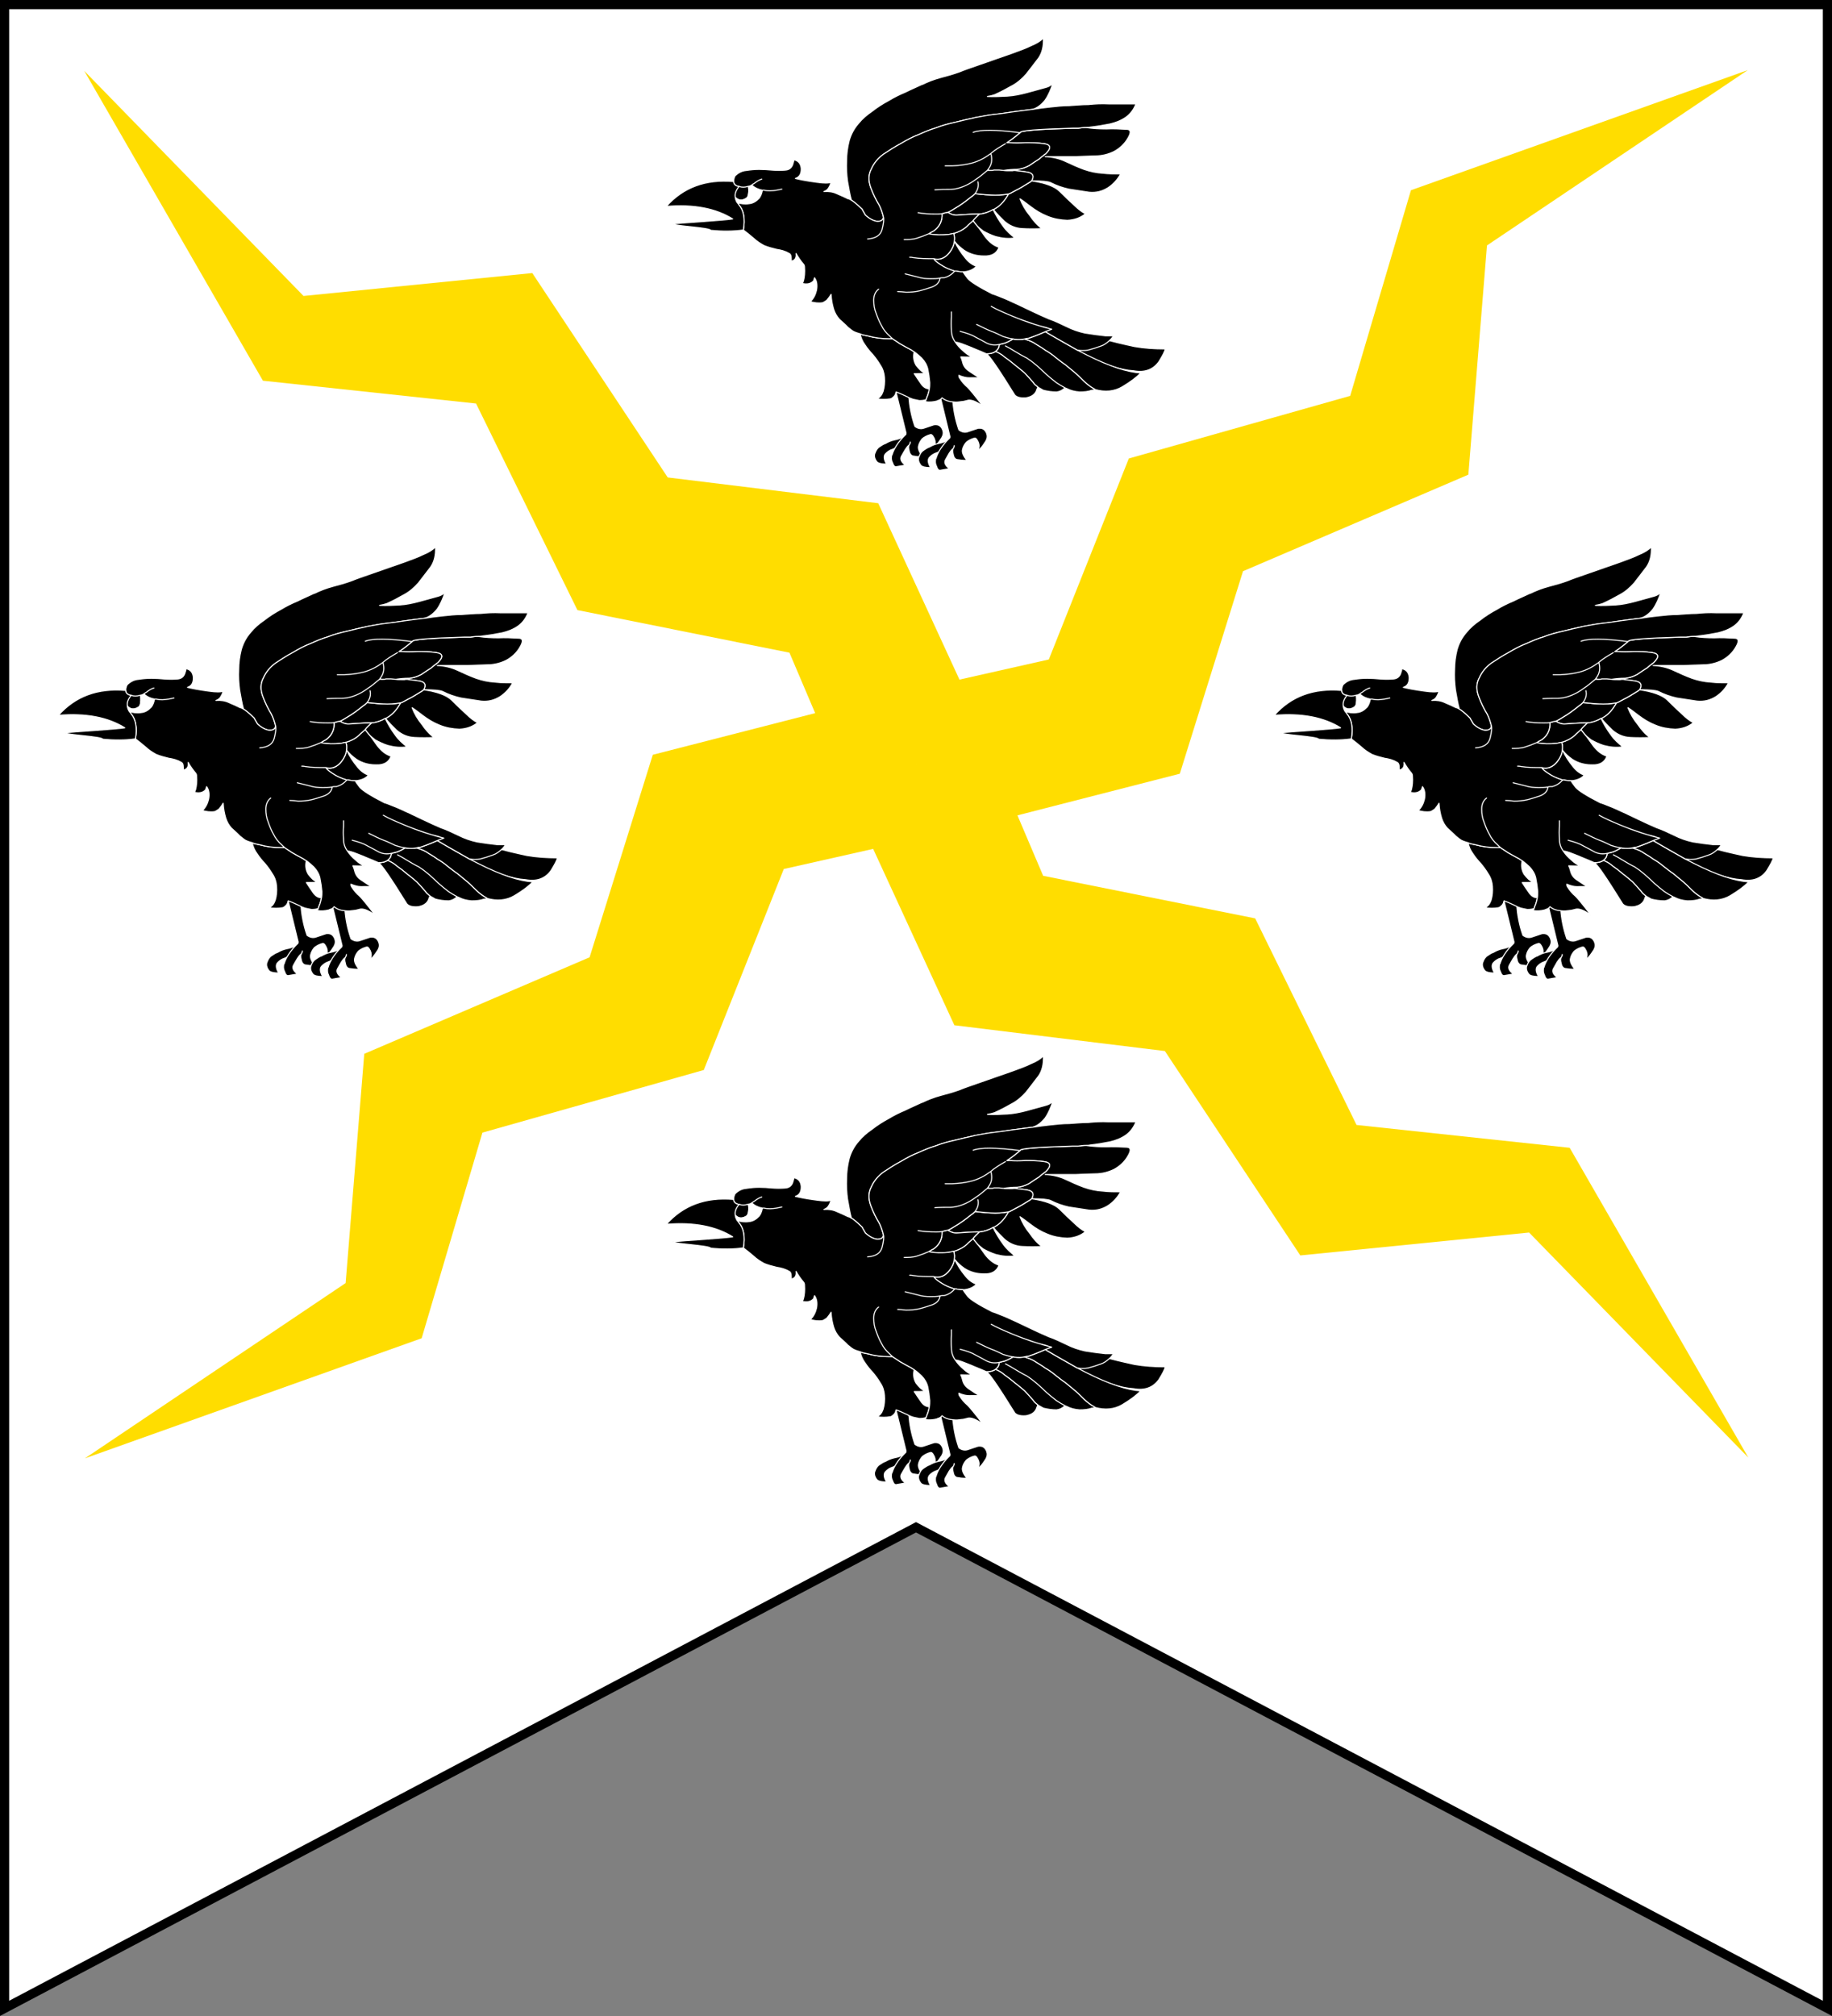 <?xml version="1.0" encoding="UTF-8" standalone="no"?>
<svg xmlns="http://www.w3.org/2000/svg" xmlns:xlink="http://www.w3.org/1999/xlink" width="600" height="660">
  <rect width="100%" height="100%" fill="#808080" stroke="none"/>
  <defs>
    <g id="crow" style="fill:#000000;stroke:#ffffff;stroke-width:0.5;stroke-linecap:round;stroke-linejoin:round;" transform="matrix(0.779,0,0,0.779,65.02,263.4)">
	<path d="m 277.49,504.44 c -1.05,0.67 -1.67,1.76 -2.15,3.13 -0.18,0.34 -0.23,0.76 -0.23,1.28 0,0.89 0.42,1.83 1.01,2.66 0.6,0.86 2.15,1.25 4.68,1.3 -1.32,-2.18 -1.41,-3.92 -0.59,-4.9 0.82,-0.94 1.95,-1.81 3.4,-2.25 0.44,-0.18 1.01,-0.36 1.66,-0.99 0.64,-0.66 1.61,-1.67 2.55,-2.68 0.45,-0.48 1.08,-1.02 1.58,-1.53 l -0.74,-0.82 c -1.34,0.77 -2.65,1.21 -4.15,1.49 -1.61,0.36 -3,0.97 -4.21,1.71 -0.98,0.32 -1.89,0.96 -2.81,1.6 z"/>
	<path d="m 283.2,508.33 c -0.25,1.05 -0.36,2.44 0.34,3.78 0.51,1.62 1.15,2.22 2.16,1.86 1.1,-0.16 2.31,-0.43 3.88,-0.69 -1.94,-1.43 -2.58,-2.96 -1.86,-4.27 0.67,-1.28 1.32,-2.38 1.78,-3.17 0.56,-0.85 1.01,-1.64 1.86,-2.28 0.21,-0.3 0.43,-0.8 0.49,-1.36 0,0.56 -0.28,1.06 -0.49,1.36 -0.39,0.57 -0.41,1.53 0,2.98 0.21,1.37 1.03,2.28 1.92,2.38 1.11,0.18 2.41,0.44 4.42,0.35 -1.62,-2.17 -2.31,-3.86 -1.99,-5.17 0.23,-1.24 0.93,-2.53 1.76,-3.52 1.05,-0.9 2.25,-1.54 3.75,-1.96 0.39,-0.2 0.91,0.17 1.29,0.85 0.82,1.25 1.17,2.58 0.82,3.87 0,0.38 -0.17,0.67 -0.17,1.04 0.39,-0.22 0.74,-0.58 0.93,-0.86 1.1,-1.15 1.79,-2.43 2.56,-3.58 0.68,-1.29 0.77,-2.46 0.28,-3.72 -0.69,-1.69 -1.76,-2.41 -3.29,-2.39 -0.33,0 -0.67,0 -1.09,0.17 -1.41,0.55 -2.9,0.95 -4.32,1.49 -1.29,0.49 -2.76,0.3 -4.19,-0.82 -1.69,-4.96 -2.55,-9.92 -2.87,-14.45 -0.18,-2.17 -0.18,-5.02 0.18,-8.08 -1.93,0.82 -3.81,1.2 -5.76,0.72 -0.17,0.78 -0.54,1.57 -1.25,2.13 l 0.17,0.18 5.29,22.36 c 0.17,0.28 0,0.58 0,0.95 -3.77,3.7 -5.79,7.36 -6.45,9.85 z"/>
	<path d="m 298.07,506.14 c -1.06,0.68 -1.69,1.74 -2.17,3.13 -0.19,0.35 -0.25,0.77 -0.23,1.29 0,0.89 0.41,1.81 1.02,2.67 0.58,0.86 2.14,1.24 4.68,1.28 -1.32,-2.2 -1.41,-3.91 -0.61,-4.89 0.82,-0.94 1.95,-1.81 3.41,-2.28 0.42,-0.17 1,-0.33 1.65,-0.96 0.64,-0.68 1.62,-1.67 2.57,-2.68 0.46,-0.5 1.08,-1.05 1.55,-1.53 l -0.73,-0.82 c -1.34,0.76 -2.63,1.2 -4.12,1.49 -1.62,0.34 -3.02,0.96 -4.22,1.69 -0.99,0.32 -1.9,0.97 -2.8,1.61 z"/>
	<path d="m 303.76,510.04 c -0.26,1.02 -0.34,2.44 0.35,3.77 0.48,1.61 1.13,2.22 2.14,1.87 1.09,-0.17 2.32,-0.45 3.9,-0.69 -1.95,-1.43 -2.58,-2.98 -1.86,-4.27 0.68,-1.29 1.3,-2.39 1.75,-3.19 0.59,-0.85 1.02,-1.63 1.91,-2.26 0.17,-0.3 0.42,-0.81 0.45,-1.37 0,0.56 -0.28,1.07 -0.45,1.37 -0.42,0.57 -0.44,1.51 0,2.98 0.19,1.37 0.97,2.27 1.87,2.38 1.12,0.17 2.43,0.43 4.45,0.35 -1.66,-2.18 -2.34,-3.87 -2.01,-5.17 0.23,-1.24 0.92,-2.53 1.77,-3.52 1.06,-0.92 2.27,-1.55 3.76,-1.97 0.38,-0.19 0.92,0.17 1.26,0.83 0.82,1.28 1.17,2.6 0.82,3.9 0,0.37 -0.17,0.65 -0.17,1.04 0.4,-0.21 0.72,-0.57 0.92,-0.85 1.12,-1.16 1.8,-2.45 2.58,-3.59 0.68,-1.29 0.77,-2.45 0.3,-3.71 -0.72,-1.72 -1.79,-2.45 -3.32,-2.41 -0.34,0 -0.67,0 -1.07,0.17 -1.43,0.56 -2.95,0.94 -4.35,1.5 -1.3,0.49 -2.73,0.28 -4.19,-0.84 -1.69,-4.94 -2.57,-9.9 -2.86,-14.43 -0.18,-2.18 -0.18,-5.02 0.17,-8.1 -1.98,0.84 -3.82,1.2 -5.78,0.72 -0.18,0.79 -0.53,1.59 -1.24,2.16 l 0.17,0.17 5.27,22.36 c 0.19,0.28 0,0.56 0,0.94 -3.77,3.71 -5.77,7.35 -6.41,9.86 z"/>
	<path d="m 297.47,330.15 c -2.74,1.34 -5.45,2.5 -7.99,3.82 -2.76,1.17 -5.33,2.5 -7.73,4.01 -2.72,1.5 -5.29,3.17 -7.73,5.15 -2.41,1.67 -4.68,3.68 -6.35,5.84 -2.1,2.49 -3.48,5.15 -4.37,8.32 -0.76,3.15 -1.2,6.31 -1.2,9.64 -0.17,3.16 0,6.48 0.44,9.82 0.6,3.34 1.06,6.5 1.82,9.16 0.29,0.17 0.45,0.32 0.73,0.48 1.53,1.17 2.9,2.49 4.25,3.84 0.44,1.01 1.07,1.84 1.54,2.82 1.94,1.84 3.9,2.83 5.58,3.01 1.81,0 2.71,-0.66 2.88,-1.99 -0.47,-2 -1.07,-4 -1.98,-5.81 -1.5,-2.51 -2.85,-5.35 -3.94,-8.35 -1.21,-3.32 -1.21,-6.32 0.3,-9.13 1.22,-2.83 3.18,-5.18 5.62,-7.01 2.7,-1.82 5.41,-3.67 8.15,-5.14 2.72,-1.67 5.43,-3.18 8,-4.16 2.89,-1.33 5.6,-2.53 8.34,-3.35 2.85,-1.16 5.88,-1.99 8.76,-2.64 3.15,-0.85 6.18,-1.52 9.08,-2.18 3.01,-0.5 5.73,-1.15 8.59,-1.5 3.2,-0.33 6.21,-0.84 9.38,-1.31 2.87,-0.36 5.9,-0.84 8.93,-1.2 0,0 0,0 0.18,0 2.27,-0.66 4.22,-2.13 6.06,-4.47 1.67,-2.49 2.71,-5.17 3.64,-8 -0.93,0.82 -1.97,1.51 -3.32,1.85 -2.88,0.84 -5.77,1.65 -8.8,2.49 -3,0.82 -6.05,1.48 -9.05,1.67 -3.02,0.18 -6.22,0.34 -9.38,0.18 1.21,-0.18 2.26,-0.48 3.32,-0.82 2.88,-1.33 5.61,-2.82 8.17,-4.33 2.42,-1.31 4.69,-3.32 6.66,-5.63 1.97,-2.68 3.93,-5.17 5.73,-7.66 1.67,-2.5 2.44,-5.66 2.26,-9.67 -1.5,1.52 -3.31,2.68 -5.73,3.67 -2.56,1.33 -5.45,2.33 -8.46,3.5 -3.02,1.14 -5.59,1.99 -7.86,2.82 -2.28,0.84 -5.15,1.85 -8.33,3 -3.16,1.16 -6.22,2.16 -8.91,3.33 -2.72,1.01 -5.6,1.84 -8.62,2.66 -3.04,0.84 -6.05,2.01 -8.6,3.33"/>
	<path d="m 343.12,353.46 c -2.72,2.33 -4.67,3.83 -6.2,4.82 0.31,0 0.9,0 1.53,0 1.95,0.18 4.36,0.18 7.24,0 2.71,0 5.58,0 8.77,0.47 3.16,0.51 3.3,2.19 0.45,5.02 -0.29,0 -0.62,0.33 -0.62,0.51 -0.9,0.48 -1.49,1.18 -2.25,1.81 -1.52,1 -3.03,2 -4.68,3.18 -1.82,1 -3.65,1.66 -5.59,1.81 l -0.18,0.68 c 1.5,0.18 3.15,0.34 5,0.67 2.56,0.5 3.15,1.82 1.94,4.16 4.82,0 7.72,0.33 8.77,0.82 2.89,1.53 5.75,2.5 8.61,3.16 3.18,0.51 6.36,0.99 9.51,1.5 3.35,0.34 6.22,-0.51 8.79,-2.16 2.44,-1.67 4.39,-3.82 5.9,-6.65 -2.72,0 -5.61,0 -8.17,-0.33 -3.17,-0.18 -6.05,-0.83 -8.91,-1.85 -3.01,-1.14 -5.9,-2.49 -8.63,-3.81 -2.71,-1.34 -6.04,-2.17 -9.52,-2.33 1.51,0 3.02,0 4.69,0 3.18,0 6.34,0 9.68,0 2.87,-0.18 5.87,-0.18 9.05,-0.34 3.18,0 6.2,-0.83 8.8,-2.15 2.67,-1.51 4.98,-3.7 6.48,-6.5 1.52,-2.66 1.36,-4.15 -0.75,-4.15 -3.18,-0.18 -6.18,-0.34 -9.37,-0.18 -3.19,0 -6.36,-0.16 -9.51,-0.67 -1.36,0 -2.44,0.17 -3.64,0.35 -0.9,0 -1.81,0 -2.59,0 -16.46,0.5 -24.77,1.15 -24.63,2.16"/>
	<path d="m 396.18,467.92 c 5.15,0.97 9.09,-0.5 11.78,-4.34 1.7,-2.84 2.76,-4.85 3.04,-6.17 -5.12,0 -9.81,-0.33 -14.37,-1.14 -5.27,-1.19 -10.26,-2.33 -15.11,-3.85 -1.2,1.18 -2.57,2.17 -4.07,2.66 -1.82,0.67 -3.77,1.33 -5.77,1.86 l -0.72,2.31 c 10.56,5.49 19.02,8.31 25.22,8.67"/>
	<path d="m 348.57,376.59 c -0.31,0.18 -0.46,0.33 -0.6,0.49 -2.59,1.65 -4.99,3.19 -6.95,4.16 -1.98,1.17 -3.04,1.67 -3.34,1.67 -1.51,2.84 -3.48,5.35 -5.9,6.83 -0.32,0.18 -0.76,0.49 -1.06,0.66 1.52,2.01 3.19,3.67 5.14,5.66 2.42,2.14 5.16,3.33 8.3,3.49 3.2,0.17 6.22,0.17 9.23,0 -2.12,-1.5 -4.08,-3.83 -5.72,-6.32 -1.98,-2.47 -3.51,-5.17 -4.55,-7.99 1.52,0.99 3.17,2.32 4.85,3.64 2.41,1.88 4.97,3.53 7.85,4.69 3.03,1.32 6.05,1.83 9.38,1.99 3.33,-0.18 6.19,-1.16 8.47,-3.15 -1.67,-0.84 -3.49,-2.34 -5.14,-4.01 -2.28,-2.17 -4.55,-4.32 -6.96,-6.84 -2.29,-2.31 -6.66,-3.98 -13,-4.97"/>
	<path d="m 337.68,382.91 c -2.73,0.51 -5.44,0.67 -8.16,0.51 -0.75,0 -3.34,-0.17 -7.43,-0.66 -0.58,0.66 -1.19,1.16 -1.94,1.66 -2.59,2.15 -5,3.98 -7.56,5.48 -1.06,0.66 -1.96,1.34 -3.19,1.82 1.23,0.83 2.74,1.51 4.55,1.33 3.03,-0.18 6.05,-0.5 9.05,-0.5 h 1.2 c 2.14,-0.18 4.41,-0.98 6.36,-2.15 -0.18,-0.31 0.18,0 0.18,0 0.29,-0.17 0.74,-0.5 1.06,-0.66 2.42,-1.48 4.39,-3.99 5.9,-6.83"/>
	<path d="m 321.21,395.72 c -1.06,1.01 -2.12,1.84 -3.02,2.84 -1.82,1.65 -3.79,2.64 -6.05,3.32 0.45,1.32 0.45,2.5 0.28,3.83 -0.18,1.67 -0.89,3.5 -2.26,5.35 -1.98,2.63 -4.53,3.81 -7.41,2.98 0.61,0.97 1.66,1.8 3.19,2.83 2.12,1.49 4.36,2.48 6.65,3.14 0.59,0 1.05,0 1.65,0.18 0.91,0.17 1.5,0.17 2.28,0.17 2.57,-0.17 4.69,-1.01 6.19,-2.67 -1.95,-0.82 -3.62,-2 -5.15,-4 -2.11,-2.63 -3.78,-5.31 -4.97,-7.98 1.19,1.67 2.72,2.99 4.51,4.34 2.76,1.83 5.77,2.66 9.08,2.66 3.63,0.18 6.06,-1.18 7.12,-4.18 -2.58,-0.82 -4.69,-2.66 -6.52,-5.14 -1.33,-1.86 -2.58,-3.84 -3.91,-5.49 -0.46,-0.52 -1.06,-1.33 -1.66,-2.18"/>
	<path d="m 318.19,398.56 c 0.9,-1 1.96,-1.83 3.02,-2.84 0.88,-1.16 1.97,-2.15 2.99,-3.17 -0.43,0 -0.88,0 -1.2,0 -3,0 -6.02,0.34 -9.05,0.5 -1.81,0.18 -3.32,-0.5 -4.55,-1.33 -0.91,0.18 -1.81,0.35 -2.72,0.69 0.18,3.47 -1.19,6.32 -3.93,8.3 -0.76,0.33 -1.5,0.82 -2.27,1.35 3.04,0.65 6.2,0.65 9.37,0.32 0.78,-0.18 1.54,-0.32 2.29,-0.5 2.26,-0.68 4.23,-1.67 6.05,-3.32"/>
	<path d="m 322.87,397.9 c 0.74,0.99 1.81,1.82 3.03,2.81 1.79,1.01 3.77,2 5.88,2.68 3.01,0.83 6.04,1.15 8.9,0.65 -1.93,-1.66 -3.9,-3.33 -5.43,-5.64 -1.95,-2.68 -3.47,-5.35 -4.69,-8 -1.95,1.17 -4.22,2.01 -6.36,2.15 -1.02,1.02 -2.11,2.01 -2.99,3.17 0.6,0.85 1.2,1.66 1.66,2.18"/>
	<path d="m 345.24,452.63 c -1.37,0.33 -2.87,0.33 -4.4,0.17 -0.17,0 -0.17,0 -0.3,0 -0.29,-0.17 -0.43,-0.17 -0.6,-0.17 -0.3,0.17 -0.9,0.49 -1.49,0.83 -0.77,0.49 -1.67,0.84 -2.44,1.18 -0.76,0.18 -1.81,0.48 -2.55,0.66 -0.18,0.82 -0.32,1.49 -0.61,2.01 -0.3,0.5 -0.78,1 -1.21,1.33 1.5,0.64 3.02,1.48 4.22,2.65 1.66,1.17 3.32,2.5 4.82,3.83 1.53,1.16 3.03,2.51 4.56,3.84 1.36,1.49 2.73,2.97 4.07,4.64 0.46,0.83 1.37,1.49 2.13,2.16 0.89,0.51 1.65,0.99 2.57,1.51 1.96,0.5 3.93,0.83 6.2,0.83 1.52,-0.18 2.72,-0.83 3.93,-1.99 -1.51,-0.84 -2.87,-1.68 -4.07,-2.51 -1.68,-1.32 -3.21,-2.66 -4.68,-3.98 -1.54,-1.51 -3.06,-3 -4.55,-4.32 -1.53,-1.35 -3.03,-2.51 -4.55,-3.52 -1.97,-1 -3.6,-2.01 -5.45,-3.14 -1.49,-1.01 -3.02,-1.85 -4.53,-2.68 1.51,0.83 3.04,1.67 4.53,2.68 1.85,1.13 3.48,2.14 5.45,3.14 1.52,1.01 3.02,2.17 4.55,3.52 1.49,1.32 3.01,2.81 4.55,4.32 1.47,1.32 3,2.66 4.68,3.98 1.2,0.83 2.56,1.67 4.07,2.51 0.28,0.18 0.46,0.18 0.75,0.32 1.81,1 3.78,1.49 6.03,1.67 2.13,0 4.08,-0.18 5.76,-0.83 0.62,0 1.06,-0.18 1.54,-0.32 -0.18,-0.2 -0.18,-0.2 -0.18,-0.2 -1.81,-0.99 -3.47,-2.32 -4.83,-3.63 -1.37,-1.33 -2.73,-2.85 -4.22,-4.16 -1.54,-1.33 -3.2,-2.68 -4.71,-4 -1.53,-1.01 -3.01,-2.33 -4.55,-3.51 -1.49,-1.33 -3.16,-2.49 -4.82,-3.47 -1.68,-1.33 -3.64,-2.35 -5.29,-3.52 -1.36,-0.82 -2.88,-1.34 -4.38,-1.83"/>
	<path d="m 331.64,458.64 c -1.08,0.82 -2.42,1.13 -4.24,1.13 1.37,0.68 5.74,7.33 13.28,19.83 1.09,1.16 2.91,1.51 5.31,1.31 2.27,-0.48 3.78,-1.31 4.69,-3.14 0.18,-0.5 0.47,-1.34 0.76,-2.01 -0.76,-0.67 -1.67,-1.33 -2.13,-2.16 -1.34,-1.67 -2.71,-3.15 -4.07,-4.64 -1.53,-1.33 -3.03,-2.68 -4.56,-3.84 -1.5,-1.33 -3.16,-2.66 -4.82,-3.83 -1.2,-1.17 -2.72,-2.01 -4.22,-2.65"/>
	<path d="m 349.62,454.46 c 1.65,1.17 3.61,2.19 5.29,3.52 1.66,0.98 3.33,2.14 4.82,3.47 1.54,1.18 3.02,2.5 4.55,3.51 1.51,1.32 3.17,2.67 4.71,4 1.49,1.31 2.85,2.83 4.22,4.16 1.36,1.31 3.02,2.64 4.83,3.63 0,0 0,0 0.18,0.2 4.52,1.31 8.91,0.97 12.7,-1.35 3.76,-2.33 6.63,-4.51 8.58,-6.64 -6.2,-0.36 -14.66,-3.18 -25.22,-8.67 -1.53,-0.83 -2.89,-1.49 -4.4,-2.31 -4.54,-2.68 -9.52,-5.5 -14.97,-8.86 -4.07,1.85 -6.8,2.85 -7.85,3.2 -0.61,0 -1.23,0.17 -1.82,0.31 1.5,0.49 3.02,1.01 4.38,1.83"/>
	<path style="fill:#000000;stroke:none;" d="m 211.9,379.25 c -1.35,1.67 -1.95,3.34 -1.83,4.83 1.37,1.67 2.9,1.99 4.84,0.84 0.46,-0.18 0.63,-0.5 0.93,-1 0.29,-1.16 0.45,-2.84 0.17,-4.67 -1.48,0.5 -2.87,0.5 -4.05,0 z"/>
	<path style="fill:#ffffff;stroke:none;" d="m 214.91,384.92 c -1.94,1.15 -3.47,0.83 -4.84,-0.84 0,0.99 0.32,1.99 0.92,2.99 1.53,0.49 3.5,0.82 5.58,0.49 1.83,-0.17 3.33,-1.17 4.7,-2.64 0.75,-1 1.21,-2.33 1.5,-3.84 -1.94,-0.35 -3.61,-1.17 -4.97,-2.49 -0.3,0.18 -0.59,0.35 -0.91,0.49 -0.46,0 -0.6,0.17 -0.91,0.17 0.31,1.83 0.18,3.51 -0.18,4.67 -0.29,0.5 -0.47,0.82 -0.92,1 z"/>
	<path d="m 271.92,451.13 c -1.51,-0.32 -2.58,-0.48 -3.48,-0.98 0.3,1.82 1.06,3.65 2.26,5.31 1.07,1.69 2.28,3.18 3.63,4.66 1.23,1.51 2.43,3.17 3.48,5 1.22,1.83 1.81,3.84 1.97,5.97 0.17,2.34 0,4.51 -0.61,6.68 -0.62,1.83 -1.52,2.99 -2.87,3.66 2.25,0.32 4.24,0.32 6.06,0 0.6,0 1.2,-0.52 1.67,-1 0.44,-0.33 0.59,-0.68 0.88,-1.19 0,-0.32 0.18,-0.64 0.32,-1.14 1.49,0.5 3.15,1.34 5.28,2.33 0.74,0.48 1.65,0.82 2.59,1.16 1.04,0.18 1.93,0.49 3.02,0.66 1.35,0 2.4,-0.17 3.15,-0.5 0.17,-0.64 0.45,-1.32 0.77,-2.15 0.28,-1 0.6,-1.83 0.74,-3 -1.51,0 -2.85,-0.84 -3.93,-2.49 -1.21,-1.83 -2.25,-3.34 -3.15,-4.81 1.79,0 3.62,0 5.27,-0.2 -1.65,-0.5 -3.01,-2 -4.37,-3.8 -1.06,-1.85 -1.5,-4.01 -0.9,-6.5 -0.46,-0.35 -0.91,-0.49 -1.21,-0.82 -1.98,-1.03 -3.79,-2.16 -5.59,-3.18 -1.1,-0.85 -2.28,-1.49 -3.34,-2.32 -0.6,0 -1.06,0 -1.66,0 -3.35,0 -6.51,-0.36 -9.98,-1.35"/>
	<path d="m 321.67,346.3 c -2.9,0.66 -5.93,1.33 -9.08,2.18 -2.88,0.65 -5.91,1.48 -8.76,2.64 -2.74,0.82 -5.45,2.02 -8.34,3.35 -2.57,0.98 -5.28,2.49 -8,4.16 -2.74,1.47 -5.45,3.32 -8.15,5.14 -2.44,1.83 -4.4,4.18 -5.62,7.01 -1.51,2.81 -1.51,5.81 -0.3,9.13 1.09,3 2.44,5.84 3.94,8.35 0.91,1.81 1.51,3.81 1.98,5.81 0.28,1.15 0,3.15 -0.63,5.8 -0.74,2.84 -2.85,4.35 -6.79,4.67 3.94,-0.32 6.05,-1.83 6.79,-4.67 0.63,-2.65 0.91,-4.65 0.63,-5.8 -0.17,1.33 -1.07,1.99 -2.88,1.99 -1.68,-0.18 -3.64,-1.17 -5.58,-3.01 -0.47,-0.98 -1.1,-1.81 -1.54,-2.82 -1.35,-1.35 -2.72,-2.67 -4.25,-3.84 -0.28,-0.17 -0.44,-0.32 -0.73,-0.48 -0.61,-0.33 -1.06,-0.67 -1.51,-0.67 -1.66,-0.82 -3.33,-1.66 -5.3,-2.48 -1.65,-0.83 -3.78,-1.2 -6.06,-1.02 0.61,-0.18 1.24,-0.66 1.68,-1.01 0.9,-1.16 1.36,-2.31 1.67,-3.46 -1.07,0.49 -3.35,0.49 -6.67,0 -4.99,-0.68 -8.14,-1.34 -9.98,-1.84 1.96,-0.66 2.74,-2.17 2.74,-4.65 -0.18,-2.51 -1.35,-3.85 -3.48,-4.35 0,0.66 -0.17,1.19 -0.33,1.66 -0.44,2 -1.65,3.19 -3.6,3.33 -1.94,0.18 -4.08,0.18 -6.2,0 -1.96,-0.18 -3.93,-0.34 -6.05,-0.34 -2.11,0 -4.06,0.2 -6.06,0.52 -2.12,0.18 -3.77,1.15 -5.26,2.65 -0.46,1 -0.62,1.84 -0.62,2.67 0,1 0.62,1.81 1.66,2.16 0.31,0.17 0.45,0.17 0.91,0.17 1.19,0.5 2.59,0.5 4.08,0 0.31,0 0.45,-0.17 0.91,-0.17 0.32,-0.17 0.61,-0.35 0.91,-0.49 0.44,-0.35 0.9,-0.67 1.22,-0.83 1.04,-0.84 2.25,-1.67 3.46,-2.01 -1.21,0.34 -2.42,1.17 -3.46,2.01 -0.32,0.18 -0.78,0.48 -1.22,0.83 1.36,1.32 3.03,2.14 4.97,2.49 h 0.78 c 1.81,0.48 3.77,0.35 5.89,0 0.9,-0.17 1.66,-0.35 2.41,-0.51 -0.75,0.18 -1.51,0.35 -2.41,0.51 -2.12,0.35 -4.08,0.48 -5.89,0 h -0.78 c -0.29,1.51 -0.75,2.84 -1.5,3.84 -1.37,1.47 -2.87,2.48 -4.7,2.64 -2.08,0.33 -4.05,0 -5.58,-0.49 0.31,0.33 0.45,0.49 0.76,0.99 2.26,2.7 3.02,6.83 2.12,12.15 1.67,1.32 3.34,2.67 4.83,4.01 1.51,1.49 3.18,2.51 4.85,3.49 1.96,0.82 3.92,1.33 5.89,1.83 1.98,0.31 3.93,0.81 5.59,1.84 0.89,0.31 1.21,1.15 1.21,2.66 v 1.16 c 1.67,-0.33 2.58,-1.51 2.26,-3.67 0.91,1.68 2.11,3.48 3.48,5.15 0.3,0.35 0.46,0.83 0.46,1.52 0.17,2.32 0,4.48 -0.46,6.32 -0.17,0.49 -0.29,1.17 -0.75,1.33 2.41,0.68 4.24,0.18 5.44,-1.18 0.18,-0.48 0.3,-0.98 0.46,-1.49 1.04,1.49 1.37,3.51 0.92,5.99 -0.48,2.16 -1.38,4 -2.89,5.51 1.81,0.5 3.64,0.84 5.74,0.5 0.59,-0.19 1.2,-0.7 1.96,-1.18 0.62,-0.83 1.37,-1.68 1.98,-2.83 0.17,2.83 0.59,4.99 1.22,7.16 0.57,1.84 1.49,3.49 2.69,4.83 1.38,1.32 2.74,2.5 3.95,3.82 1.37,1.16 2.39,2.02 3.31,2.34 0.46,0.18 1.22,0.49 2.43,0.83 0.9,0.5 1.97,0.66 3.48,0.98 3.47,0.99 6.63,1.35 9.98,1.35 h 1.66 c -0.46,-0.36 -0.9,-0.84 -1.38,-1.35 -1.5,-1.32 -2.84,-2.99 -3.77,-4.98 -1.05,-1.84 -1.8,-3.83 -2.55,-5.98 -0.75,-1.84 -1.08,-4.01 -1.08,-6.17 0,-2.34 0.78,-4.15 2.28,-5.34 -1.5,1.19 -2.28,3 -2.28,5.34 0,2.16 0.33,4.33 1.08,6.17 0.75,2.15 1.5,4.14 2.55,5.98 0.93,1.99 2.27,3.66 3.77,4.98 0.48,0.51 0.92,0.99 1.38,1.35 1.06,0.83 2.24,1.47 3.34,2.32 1.8,1.02 3.61,2.15 5.59,3.18 0.3,0.33 0.75,0.47 1.21,0.82 1.19,0.84 2.42,1.98 3.45,2.98 1.52,1.67 2.45,3.34 2.89,5.32 0.44,2.2 0.74,4.34 0.92,6.5 0,0.99 0,2 -0.18,3 -0.18,1.17 -0.46,2 -0.74,3 -0.32,0.83 -0.62,1.51 -0.77,2.15 -0.18,0.5 -0.3,0.68 -0.44,1.01 1.81,0.33 3.62,0.18 5.58,-0.33 l 0.18,-0.18 c 0.9,-0.17 1.65,-0.66 2.09,-1.34 1.5,1.34 3.35,1.85 5.46,1.99 1.34,0.19 2.4,0 3.77,-0.18 0.75,0 1.65,-0.33 2.42,-0.5 1.67,-0.66 4.22,0.31 7.57,2.83 -4.09,-5.49 -6.52,-8.48 -7.26,-9.17 -1.54,-1.33 -2.73,-2.8 -3.63,-4.31 -0.31,-0.32 -0.47,-0.84 -0.47,-1.48 1.83,0.82 3.65,1.32 5.9,1.16 h 3.64 c -1.37,-0.84 -2.87,-1.84 -4.52,-3.02 -1.85,-1.16 -2.9,-2.65 -3.35,-4.82 -0.18,-0.81 -0.47,-1.47 -0.76,-2.16 1.65,0 3.48,0.18 5.45,0 -1.52,-0.5 -2.87,-1.51 -4.24,-2.83 -1.51,-1.31 -2.71,-2.63 -3.79,-4.31 -1.18,-1.67 -1.78,-3.5 -1.78,-5.65 -0.17,-2.02 -0.17,-4.35 0,-6.5 v -2.34 2.34 c -0.17,2.15 -0.17,4.48 0,6.5 0,2.15 0.6,3.98 1.78,5.65 1.22,0.17 2.28,0.49 3.2,0.85 1.96,0.83 3.79,1.45 5.6,2.31 1.94,0.81 3.92,1.65 5.73,2.47 1.82,0 3.16,-0.32 4.24,-1.14 0.43,-0.32 0.91,-0.83 1.21,-1.33 0.29,-0.51 0.45,-1.19 0.61,-2.01 -2.29,0.53 -4.24,0.18 -5.91,-0.66 -1.81,-1 -3.47,-2 -5.14,-2.84 -1.81,-1.15 -4.22,-1.98 -7.26,-2.8 3.04,0.82 5.45,1.65 7.26,2.8 1.67,0.84 3.33,1.84 5.14,2.84 1.67,0.84 3.62,1.19 5.91,0.66 0.74,-0.16 1.79,-0.5 2.55,-0.66 0.77,-0.33 1.67,-0.68 2.44,-1.17 0.59,-0.35 1.19,-0.66 1.49,-0.83 -1.66,-0.18 -3.16,-0.66 -4.69,-1.15 -1.79,-0.84 -3.61,-1.86 -5.44,-2.49 -2.12,-0.86 -4.36,-2.01 -6.94,-3.33 2.58,1.32 4.82,2.47 6.94,3.33 1.83,0.63 3.65,1.65 5.44,2.49 1.53,0.49 3.03,0.99 4.69,1.15 0.17,0 0.31,0 0.6,0.17 h 0.3 c 1.53,0.17 3.03,0.17 4.4,-0.17 0.59,-0.18 1.21,-0.32 1.82,-0.32 1.05,-0.34 3.78,-1.33 7.85,-3.18 l 3.03,-1.16 c -4.09,-0.99 -11.79,-3.47 -18.46,-6.32 -4.23,-1.82 -7.54,-3.32 -9.81,-4.68 2.27,1.36 5.58,2.86 9.81,4.68 6.67,2.85 11.68,4.5 15.75,5.47 1.32,0.43 1.81,0.69 2.71,0.85 -1.08,0.32 -2.12,0.83 -3.03,1.16 5.45,3.34 10.43,6.16 14.97,8.85 1.66,0.33 3.47,0.33 5.12,0 2,-0.52 3.95,-1.19 5.77,-1.87 1.5,-0.48 2.87,-1.48 4.07,-2.65 0.76,-0.66 1.37,-1.49 1.96,-2.33 h -3.78 c -3.17,-0.33 -6.34,-0.81 -9.51,-1.32 -3.03,-0.68 -5.91,-1.68 -8.77,-3.18 -2.72,-1.32 -5.31,-2.65 -8.17,-3.65 -2.72,-1.17 -5.42,-2.49 -8.17,-3.82 -2.86,-1.34 -5.59,-2.82 -8.6,-4.17 -2.72,-1.35 -5.46,-2.5 -8.02,-3.49 -0.61,-0.18 -1.22,-0.5 -1.52,-0.5 -6.65,-3.49 -10.4,-6 -11.62,-7.5 -0.77,-1.16 -1.54,-1.99 -2.12,-3.14 -0.78,0 -1.37,0 -2.28,-0.18 -0.6,-0.18 -1.06,-0.18 -1.65,-0.18 -1.2,1.51 -2.88,2.67 -4.84,3.17 -0.77,0 -1.36,0 -1.97,0.18 -0.29,2.16 -1.65,3.49 -3.79,4.32 -1.95,0.66 -3.9,1.34 -5.87,1.84 -1.98,0.49 -4.1,0.65 -6.2,0.65 -1.54,-0.18 -2.9,-0.32 -3.94,-0.32 1.04,0 2.4,0.18 3.94,0.32 2.1,0 4.22,-0.18 6.2,-0.65 1.97,-0.5 3.92,-1.18 5.87,-1.84 2.14,-0.83 3.5,-2.16 3.79,-4.32 -1.51,0.33 -2.86,0.33 -4.39,0.33 -2.12,0 -4.07,-0.18 -6.04,-0.82 l -5.87,-1.51 5.87,1.51 c 1.97,0.64 3.92,0.82 6.04,0.82 1.53,0 2.88,0 4.39,-0.33 0.61,-0.18 1.2,-0.18 1.97,-0.18 1.96,-0.5 3.64,-1.66 4.84,-3.17 -2.29,-0.66 -4.53,-1.65 -6.65,-3.13 -1.53,-1.03 -2.58,-1.86 -3.19,-2.84 -3.33,0 -6.49,0 -9.51,-0.49 -0.61,-0.18 -1.08,-0.18 -1.67,-0.18 0.59,0 1.06,0 1.67,0.18 3.02,0.49 6.18,0.49 9.51,0.49 2.88,0.84 5.43,-0.35 7.41,-2.98 1.37,-1.84 2.14,-3.67 2.26,-5.34 0.17,-1.34 0.17,-2.52 -0.28,-3.84 -0.75,0.18 -1.51,0.35 -2.29,0.5 -3.17,0.34 -6.33,0.34 -9.37,-0.32 -1.81,0.83 -3.46,1.47 -5.59,2.16 -1.97,0.64 -3.93,0.64 -5.87,0.64 1.94,0 3.9,0 5.87,-0.64 2.13,-0.69 3.78,-1.33 5.59,-2.16 0.77,-0.52 1.51,-1.01 2.27,-1.34 2.74,-1.99 4.09,-4.83 3.93,-8.31 -0.9,0.18 -1.81,0.18 -2.85,0.18 -3.05,0 -5.9,-0.18 -8.34,-0.65 2.44,0.51 5.29,0.65 8.34,0.65 1.04,0 1.95,0 2.85,-0.18 0.91,-0.33 1.81,-0.51 2.72,-0.68 1.23,-0.49 2.13,-1.17 3.19,-1.82 2.56,-1.51 4.97,-3.34 7.56,-5.49 0.75,-0.49 1.36,-1 1.94,-1.65 1.38,-1.84 1.81,-3.69 1.38,-5.69 0.43,2 0,3.85 -1.38,5.69 4.09,0.48 6.68,0.65 7.43,0.65 2.72,0.18 5.43,0 8.16,-0.5 0.3,0 1.36,-0.51 3.34,-1.68 1.96,-0.97 4.36,-2.5 6.95,-4.16 0.17,-0.17 0.29,-0.33 0.6,-0.48 1.2,-2.34 0.6,-3.67 -1.97,-4.17 -1.82,-0.33 -3.48,-0.51 -4.99,-0.66 -0.77,-0.17 -1.36,-0.17 -2.13,0 -2.25,0 -3.47,0 -4.07,-0.17 h -0.18 c -0.59,0 -1.34,-0.2 -1.95,-0.2 h -2.42 c -0.32,0.2 -0.75,0.2 -1.2,0.2 h -1.22 c -0.3,0 -0.61,0 -0.77,0.17 -0.17,0.17 -0.45,0.33 -0.59,0.5 -1.51,1.32 -2.88,2.5 -4.39,3.5 -1.04,0.83 -2.11,1.51 -3.15,2.15 -2.9,1.65 -5.78,2.66 -8.63,2.82 -2.44,0 -4.99,0 -7.56,0.19 2.57,-0.19 5.12,-0.19 7.56,-0.19 2.85,-0.17 5.73,-1.17 8.63,-2.82 1.04,-0.64 2.11,-1.32 3.15,-2.15 1.51,-1 2.88,-2.18 4.39,-3.5 0.18,-0.17 0.46,-0.35 0.59,-0.5 0.18,-0.17 0.47,-0.49 0.63,-0.83 1.65,-2.17 1.95,-4.51 1.2,-7.49 -0.17,0.17 -0.29,0.33 -0.45,0.33 -2.57,1.98 -5.45,3.49 -8.47,4.32 -3.03,0.83 -6.06,1.19 -9.07,1.32 h -3.34 3.34 c 3.01,-0.17 6.04,-0.49 9.07,-1.32 3.02,-0.83 5.9,-2.34 8.47,-4.32 0.17,0 0.3,-0.18 0.45,-0.33 1.66,-1.5 3.94,-2.99 6.79,-4.67 -2.85,1.68 -5.13,3.17 -6.79,4.67 0.75,2.98 0.45,5.32 -1.2,7.49 l 0.17,0.68 h 1.22 c 0.44,0 0.89,0 1.21,-0.2 h 2.42 c 0.61,0 1.35,0.2 2.11,0.2 2.11,-0.34 4.23,-0.53 6.35,-0.53 1.95,-0.17 3.77,-0.82 5.59,-1.8 1.66,-1.19 3.17,-2.19 4.68,-3.2 0.76,-0.63 1.36,-1.33 2.26,-1.81 0,-0.18 0.32,-0.5 0.62,-0.5 2.85,-2.84 2.71,-4.52 -0.45,-5 -3.2,-0.5 -6.07,-0.5 -8.77,-0.5 -2.88,0.18 -5.29,0.18 -7.24,0 h -1.53 c 1.53,-0.98 3.48,-2.48 6.2,-4.82 -11.34,-1.52 -18.58,-1.52 -21.91,-0.16 3.33,-1.36 10.57,-1.36 21.91,0.16 -0.18,-1.01 8.14,-1.66 24.62,-2.16 h 2.58 c 1.22,-0.17 2.29,-0.34 3.66,-0.34 0.59,0 1.34,0 1.94,-0.18 3.03,-0.35 6.05,-0.85 9.23,-1.51 2.71,-0.66 5.29,-1.67 7.54,-3.33 1.97,-1.5 3.49,-3.5 4.56,-6.32 h -3.33 -9.54 c -3.16,-0.17 -6.34,0 -9.38,0.33 -3.01,0 -6.01,0.33 -8.91,0.51 -2.87,0 -5.73,0.32 -8.76,0.66 -2.87,0.34 -5.73,0.67 -8.62,1.17 h -0.18 c -3.03,0.34 -6.06,0.83 -8.91,1.18 -3.17,0.48 -6.2,0.97 -9.39,1.31 -2.87,0.34 -5.59,0.99 -8.6,1.5"/>
	<path d="m 211.9,379.25 c -0.46,0 -0.6,0 -0.91,-0.17 -1.04,-0.35 -1.66,-1.16 -1.66,-2.16 -13.15,-1.17 -23.57,2.83 -31.44,11.96 12.86,-1.15 23.28,1.02 30.99,6.01 -3.47,0.67 -23.7,1.91 -28.07,2.39 0.62,1.02 17.47,1.76 17.79,3.1 5.43,0.52 10.57,0.52 15.27,-0.17 0.9,-5.32 0.18,-9.45 -2.12,-12.15 -0.31,-0.5 -0.45,-0.66 -0.76,-0.99 -0.6,-1 -0.92,-2 -0.92,-2.99 -0.18,-1.49 0.48,-3.16 1.83,-4.83"/>
    </g>
  </defs>
  <path style="fill:#ffffff;stroke:#000000;stroke-width:3;stroke-miterlimit:20;" d="m 1.5,1.5 v 656 l 298.5,-157.5 298.5,157.5 v -656 z"/>
  <use xlink:href="#crow" transform="matrix(0.9,0,0,0.874,-164.1,-260.8)"/>
  <use xlink:href="#crow" transform="matrix(0.9,0,0,0.874,234.1,-260.8)"/>
  <use xlink:href="#crow" transform="matrix(0.9,0,0,0.874,34.99,-427.4)"/>
  <use xlink:href="#crow" transform="matrix(0.9,0,0,0.874,34.99,-94.16)"/>
  <g id="bolts">
    <path id="bolt" style="fill:#ffdd00;stroke:none;" d="m 572.4,22.96 -110.3,39.32 -19.9,67.32 -72.5,20.5 -26.2,65.8 -66.6,15 46.3,38.6 63.2,-16.2 20.7,-66.3 73.8,-31.6 6.1,-75.05 z" />
    <use xlink:href="#bolt" transform="rotate(180,300.1,250.2)"/>
  </g>
  <use xlink:href="#bolts" transform="rotate(79.64,300.1,250.2)" />
</svg>
